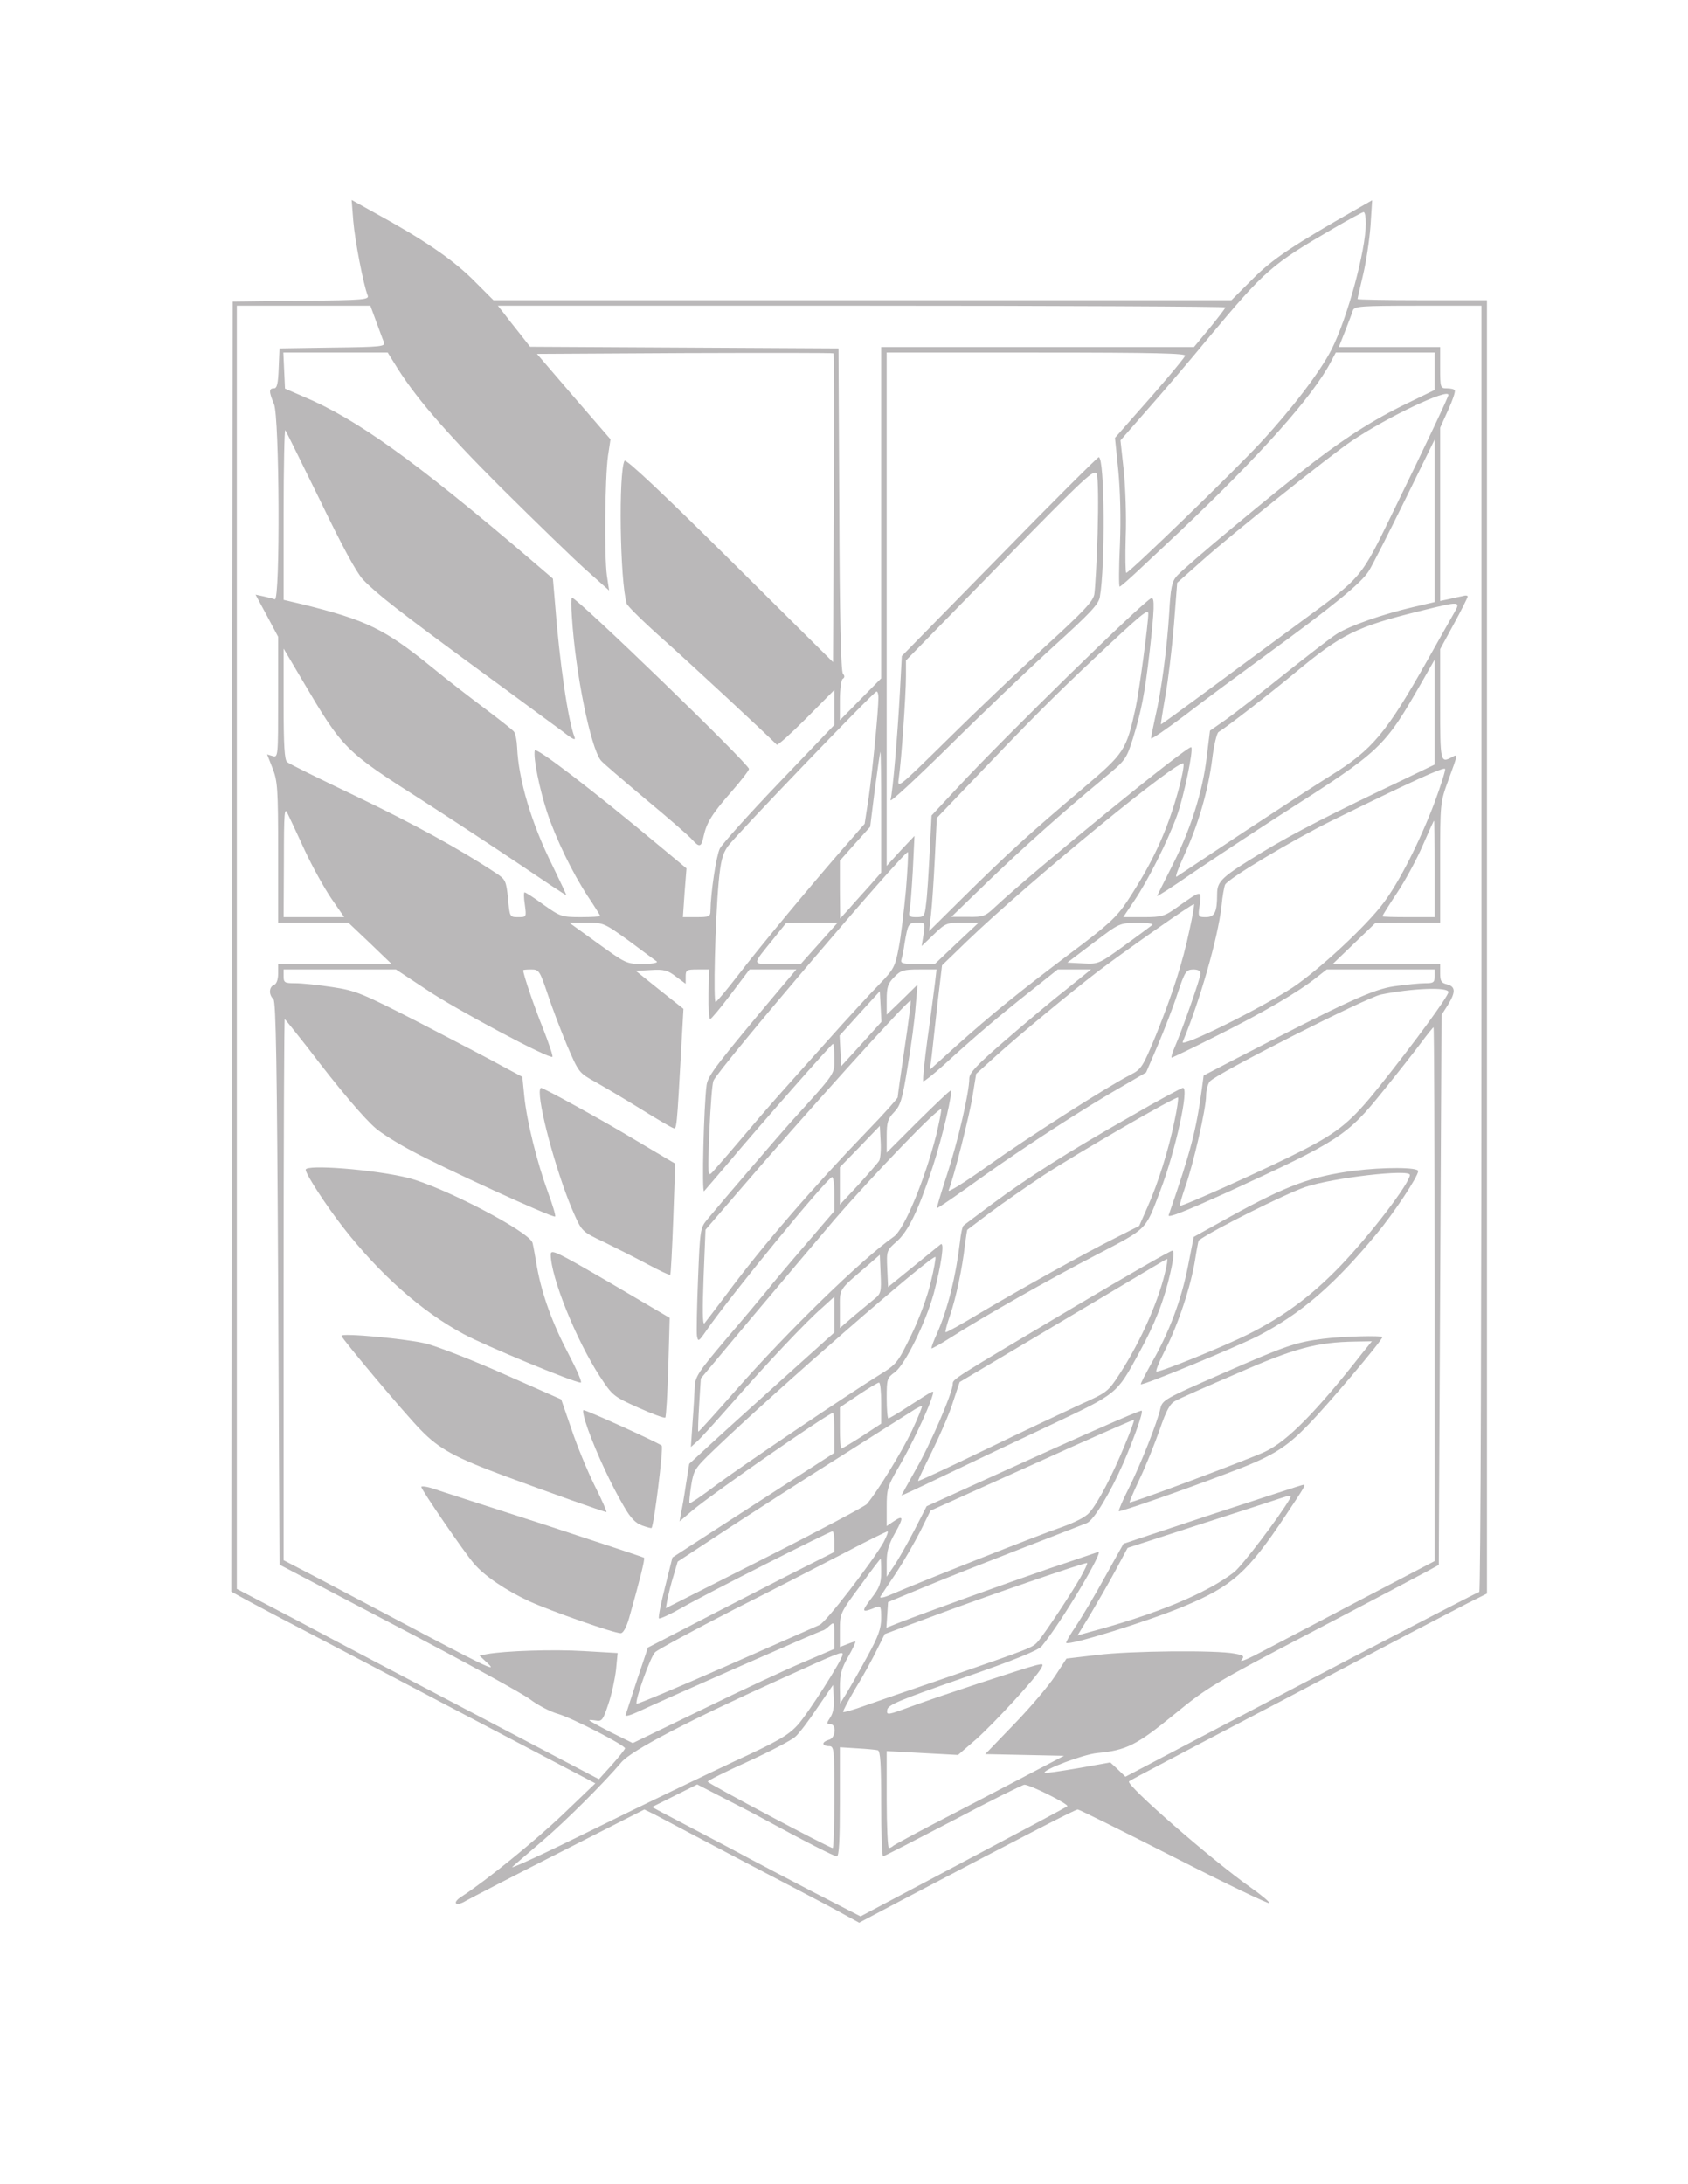 <?xml version="1.0" standalone="no"?>
<!DOCTYPE svg PUBLIC "-//W3C//DTD SVG 20010904//EN"
 "http://www.w3.org/TR/2001/REC-SVG-20010904/DTD/svg10.dtd">
<svg version="1.0" xmlns="http://www.w3.org/2000/svg"
 width="613pt" height="793pt" viewBox="0 0 613 793"
 preserveAspectRatio="xMidYMid meet">
<g transform="translate(0,793) scale(0.1,-0.1)"
fill="#bab8b9" stroke="none">
<path d="M1283 7127 c6 -72 37 -231 52 -269 7 -16 -10 -18 -241 -20 l-249 -3
-3 -2342 -2 -2342 62 -34 c35 -19 135 -72 224 -118 88 -46 357 -187 598 -314
l438 -230 -118 -113 c-103 -98 -277 -239 -366 -297 -39 -24 -24 -40 15 -16 18
10 170 89 340 175 l307 156 33 -16 c17 -9 106 -56 197 -104 91 -48 228 -120
305 -160 77 -40 164 -86 192 -102 l53 -29 142 75 c503 264 643 336 652 336 5
0 164 -79 353 -175 188 -96 343 -170 343 -165 0 5 -30 30 -67 56 -142 100
-456 374 -443 386 3 3 61 34 130 70 69 36 260 137 425 223 165 87 368 194 450
237 83 43 183 95 223 116 l72 36 0 2348 0 2348 -235 0 c-129 0 -235 2 -235 4
0 3 9 42 20 88 11 46 23 125 27 177 l6 94 -49 -28 c-237 -135 -311 -184 -384
-257 l-78 -78 -1340 0 -1340 0 -78 78 c-77 75 -179 144 -358 242 l-79 44 6
-77z m3677 -8 c0 -98 -67 -345 -125 -459 -41 -80 -143 -214 -256 -336 -101
-109 -477 -473 -489 -474 -3 0 -4 59 -2 130 3 72 -1 180 -7 241 l-12 110 98
112 c54 61 155 179 223 262 205 245 226 264 455 397 55 32 103 58 107 58 5 0
8 -18 8 -41z m-3594 -356 c12 -32 24 -66 28 -75 7 -16 -7 -18 -186 -20 l-193
-3 -3 -72 c-2 -56 -6 -73 -17 -73 -19 0 -19 -12 0 -57 20 -48 23 -715 3 -709
-7 3 -26 7 -42 11 l-28 6 41 -76 41 -77 0 -219 c0 -216 0 -220 -20 -214 l-20
6 20 -51 c18 -46 20 -74 20 -305 l0 -255 128 0 127 0 79 -75 78 -75 -206 0
-206 0 0 -35 c0 -22 -6 -38 -15 -41 -18 -7 -20 -35 -2 -52 9 -10 13 -236 17
-1033 l5 -1020 430 -226 c237 -124 453 -242 480 -263 28 -21 73 -45 102 -53
54 -16 243 -114 243 -125 -1 -4 -22 -31 -48 -60 l-47 -52 -440 231 c-242 127
-538 282 -657 346 l-218 114 0 2330 0 2329 243 0 242 0 21 -57z m3084 51 c0
-3 -26 -37 -57 -75 l-57 -69 -568 0 -568 0 0 -601 0 -602 -75 -76 -75 -76 0
72 c0 39 5 75 10 78 8 5 8 11 1 19 -7 9 -12 211 -13 597 l-3 584 -560 3 -560
3 -40 51 c-22 27 -48 61 -58 74 l-19 24 1321 0 c727 0 1321 -3 1321 -6z m930
-2329 c0 -1284 -3 -2335 -8 -2335 -4 0 -295 -151 -646 -335 l-639 -336 -27 26
-28 26 -117 -21 c-65 -11 -119 -19 -121 -17 -11 10 139 67 191 72 106 10 143
29 279 140 122 100 146 114 505 302 207 108 394 207 416 219 l40 22 5 999 5
998 23 36 c29 47 28 67 -3 75 -21 5 -25 12 -25 40 l0 34 -195 0 -195 0 78 75
77 74 118 1 117 0 0 218 c0 217 0 218 30 300 36 98 35 95 11 82 -40 -21 -41
-16 -41 191 l0 202 50 92 c28 51 50 96 50 99 0 4 -8 5 -17 2 -10 -2 -33 -7
-50 -11 l-33 -7 0 315 0 314 29 64 c16 35 27 67 24 72 -2 4 -15 7 -29 7 -23 0
-24 2 -24 75 l0 75 -184 0 -184 0 23 58 c12 31 25 65 28 75 6 15 26 17 237 17
l230 0 0 -2335z m-3949 2128 c71 -118 181 -246 388 -453 125 -124 264 -259
310 -300 l83 -74 -8 54 c-10 71 -7 357 4 435 l9 60 -134 155 -133 155 536 3
c296 1 539 1 541 -1 2 -2 2 -255 1 -562 l-3 -559 -375 372 c-240 238 -377 367
-382 359 -22 -41 -17 -436 8 -519 3 -9 66 -71 142 -138 105 -94 357 -328 403
-374 3 -3 51 40 107 96 l102 103 0 -63 0 -64 -200 -209 c-110 -115 -207 -223
-216 -240 -13 -27 -33 -159 -34 -226 0 -21 -5 -23 -50 -23 l-50 0 6 88 7 89
-89 74 c-254 212 -459 369 -462 354 -6 -27 17 -138 44 -222 33 -99 92 -221
149 -308 25 -37 45 -70 45 -71 0 -2 -32 -4 -71 -4 -69 0 -74 2 -135 45 -34 25
-65 45 -69 45 -3 0 -3 -20 1 -45 6 -45 6 -45 -24 -45 -31 0 -31 0 -37 68 -7
64 -9 69 -44 92 -133 88 -298 178 -506 278 -132 63 -246 119 -252 125 -10 7
-13 62 -13 211 l0 201 68 -115 c148 -251 153 -256 440 -439 95 -61 250 -163
344 -226 93 -63 171 -115 174 -115 2 0 -21 48 -50 108 -76 152 -123 311 -128
428 -1 24 -6 51 -12 58 -6 7 -54 45 -106 84 -52 39 -138 105 -190 148 -174
141 -238 172 -472 230 l-68 16 0 311 c0 171 3 308 6 305 3 -3 59 -118 126
-254 80 -166 132 -262 156 -288 51 -53 129 -114 422 -329 140 -102 277 -204
305 -224 37 -29 47 -33 41 -18 -23 60 -54 267 -71 492 l-7 82 -91 78 c-413
352 -624 503 -815 583 l-67 29 -3 65 -3 66 190 0 189 0 23 -37z m2873 25 c-11
-18 -96 -119 -182 -215 l-73 -83 12 -117 c7 -74 10 -175 6 -270 -4 -84 -4
-153 -1 -153 3 0 33 26 67 58 33 31 99 93 146 137 295 279 491 498 555 623
l17 32 179 0 180 0 0 -68 0 -68 -72 -35 c-134 -63 -235 -126 -365 -225 -145
-111 -467 -379 -499 -415 -18 -20 -23 -42 -28 -134 -8 -130 -29 -288 -51 -380
-8 -37 -15 -71 -15 -76 0 -5 55 33 123 84 67 52 199 149 292 217 244 178 349
263 376 307 13 21 72 137 131 257 l108 220 0 -295 0 -295 -77 -18 c-112 -26
-232 -68 -279 -98 -22 -14 -110 -82 -195 -150 -85 -68 -179 -141 -209 -162
l-56 -39 -12 -97 c-14 -123 -60 -267 -126 -395 -28 -55 -52 -104 -54 -108 -3
-5 58 34 134 87 77 52 218 145 314 207 370 236 376 243 515 485 l45 79 0 -191
0 -190 -112 -54 c-259 -123 -400 -195 -512 -263 -151 -92 -166 -106 -166 -154
0 -65 -9 -83 -41 -83 -28 0 -29 1 -22 46 7 53 7 53 -82 -10 -46 -33 -55 -36
-123 -36 l-73 0 39 58 c50 73 122 217 156 310 25 69 61 241 52 249 -9 10 -566
-444 -711 -579 -37 -35 -44 -38 -100 -37 l-60 0 125 121 c129 125 285 264 427
381 81 67 83 70 107 145 31 101 43 161 61 317 17 150 19 198 6 193 -27 -9
-531 -502 -702 -686 l-96 -103 -7 -137 c-4 -75 -9 -158 -13 -184 -5 -45 -7
-48 -35 -48 -26 0 -29 3 -25 23 3 12 8 78 12 147 l6 125 -51 -54 -50 -55 0
932 0 932 546 0 c433 0 544 -3 538 -12z m956 -142 c0 -7 -75 -166 -192 -406
-132 -270 -111 -246 -369 -436 -89 -65 -233 -172 -320 -236 -88 -65 -161 -118
-163 -118 -1 0 6 46 16 103 10 56 24 172 31 257 l12 154 90 80 c111 99 469
385 544 435 131 88 351 192 351 167z m17 -798 c-14 -24 -55 -97 -92 -163 -150
-266 -201 -327 -351 -420 -44 -27 -185 -119 -314 -204 -129 -86 -240 -159
-247 -164 -7 -4 6 31 28 79 50 109 86 231 101 347 6 51 17 95 23 99 30 18 200
150 280 217 166 138 222 166 450 222 154 38 151 38 122 -13z m-1107 4 c0 -36
-33 -283 -46 -342 -34 -155 -40 -164 -192 -293 -196 -166 -270 -233 -448 -409
l-110 -109 7 61 c4 34 10 126 14 206 l7 144 112 117 c228 239 305 317 471 473
160 150 185 171 185 152z m-980 -304 c0 -50 -22 -269 -35 -361 l-15 -98 -76
-87 c-122 -140 -304 -359 -383 -462 -40 -52 -77 -96 -82 -98 -9 -4 -2 295 11
437 7 74 14 101 33 128 28 39 528 560 540 562 4 1 7 -9 7 -21z m10 -417 l0
-219 -42 -48 c-24 -27 -58 -64 -75 -84 l-32 -35 -1 105 0 105 55 62 55 61 17
136 c10 75 19 136 20 136 2 0 3 -99 3 -219z m1080 82 c-41 -150 -94 -265 -187
-406 -39 -58 -68 -85 -207 -189 -184 -139 -282 -218 -415 -337 l-94 -85 7 54
c3 30 13 116 21 190 l16 135 92 89 c229 220 780 671 785 643 2 -9 -6 -51 -18
-94z m930 -46 c-53 -140 -129 -291 -187 -367 -63 -84 -234 -242 -328 -305
-114 -75 -410 -222 -400 -198 63 151 128 378 141 493 3 36 10 71 13 78 13 23
243 161 391 234 287 141 405 195 408 186 2 -4 -15 -59 -38 -121z m-4102 -177
c27 -58 70 -135 95 -172 l47 -68 -110 0 -110 0 1 203 c0 181 2 199 14 172 8
-16 36 -77 63 -135z m4102 -65 l0 -175 -95 0 c-52 0 -95 1 -95 3 0 2 24 41 54
86 30 45 72 123 93 172 21 48 39 89 41 89 1 0 2 -79 2 -175z m-1920 -76 c-7
-74 -18 -168 -26 -209 -13 -69 -18 -79 -67 -130 -30 -30 -121 -129 -202 -220
-189 -211 -193 -215 -299 -340 -49 -58 -98 -114 -108 -125 -18 -19 -18 -15
-12 145 4 91 10 174 15 186 13 37 697 840 706 830 2 -2 -1 -64 -7 -137z m1030
-144 c-25 -120 -62 -234 -122 -383 -48 -116 -53 -124 -92 -144 -81 -41 -374
-228 -520 -332 -81 -58 -145 -98 -141 -88 19 48 76 273 87 343 l13 80 75 68
c81 73 268 228 366 303 89 68 346 249 350 245 2 -1 -5 -43 -16 -92z m-2036
-41 c50 -37 95 -71 101 -75 5 -5 -17 -9 -51 -9 -59 0 -62 2 -163 75 l-104 75
63 0 c61 0 64 -1 154 -66z m691 -9 l-67 -75 -85 0 c-96 0 -95 -9 -13 93 l45
56 93 1 94 0 -67 -75z m379 33 l-7 -43 45 43 c41 40 47 42 103 42 l59 0 -80
-75 -79 -75 -63 0 c-56 0 -63 2 -58 18 3 9 8 35 11 57 12 70 14 75 46 75 29 0
29 -1 23 -42z m831 34 c-6 -5 -52 -39 -103 -76 -91 -66 -94 -67 -149 -64 l-57
3 95 72 c94 71 94 72 159 72 35 1 60 -3 55 -7z m-2638 -234 c106 -72 450 -255
459 -245 3 2 -13 49 -34 103 -33 81 -72 197 -72 211 0 2 13 3 29 3 28 0 31 -4
59 -87 16 -49 48 -133 71 -188 43 -100 43 -100 104 -134 34 -19 108 -63 163
-97 56 -35 109 -66 117 -69 15 -6 14 -19 33 326 l6 106 -87 69 -86 69 55 3
c48 3 61 -1 91 -24 l35 -26 0 26 c0 24 3 26 43 26 l42 0 -2 -90 c-1 -49 2 -90
6 -90 4 0 38 41 75 90 l68 90 85 0 85 0 -44 -52 c-249 -296 -277 -333 -282
-368 -10 -72 -18 -395 -9 -385 5 6 45 52 89 104 115 137 374 431 379 431 3 0
5 -24 5 -54 0 -58 7 -48 -159 -231 -36 -40 -251 -290 -302 -352 -26 -31 -27
-37 -34 -215 -4 -101 -6 -194 -4 -208 4 -23 6 -22 37 23 87 125 421 533 453
553 5 3 9 -24 9 -59 l0 -64 -102 -119 c-57 -66 -121 -142 -143 -170 -22 -27
-89 -107 -150 -178 -98 -116 -110 -134 -112 -170 -1 -23 -4 -81 -8 -130 l-6
-90 22 20 c12 10 69 73 127 139 126 144 269 296 329 348 l43 39 0 -65 0 -65
-187 -168 c-103 -93 -222 -200 -264 -239 l-76 -70 -12 -75 c-6 -41 -14 -88
-18 -104 l-5 -30 48 41 c81 67 493 353 509 353 3 0 5 -33 5 -73 l0 -72 -155
-100 c-85 -55 -217 -140 -294 -190 l-139 -90 -27 -108 c-15 -59 -25 -110 -22
-113 3 -3 40 14 84 39 89 51 536 277 546 277 4 0 7 -17 7 -37 l0 -38 -178 -90
c-97 -50 -250 -128 -338 -174 l-161 -83 -39 -116 c-21 -65 -40 -122 -42 -129
-2 -7 20 0 50 14 71 34 659 293 666 293 3 0 14 7 24 17 17 15 18 14 18 -34 l0
-50 -112 -48 c-62 -26 -227 -103 -366 -171 l-254 -123 -79 39 c-43 22 -79 42
-79 44 0 2 11 1 24 -1 21 -4 26 1 45 59 12 34 24 91 28 124 l6 62 -121 7
c-112 7 -290 1 -354 -11 l-27 -5 32 -30 c34 -32 -10 -11 -353 171 -80 42 -200
106 -267 141 l-123 64 0 982 c0 541 2 983 4 983 1 0 38 -46 82 -102 117 -154
209 -262 250 -296 20 -17 77 -53 128 -80 106 -58 515 -246 522 -239 3 2 -9 42
-26 88 -39 106 -77 258 -86 349 l-7 70 -71 38 c-39 22 -174 92 -299 157 -215
110 -234 118 -320 131 -51 8 -111 14 -134 14 -39 0 -43 2 -43 25 l0 25 204 0
204 0 109 -72z m1848 20 c-4 -29 -15 -120 -27 -201 -11 -82 -18 -151 -15 -153
2 -2 35 24 73 58 110 101 202 179 312 266 l103 82 61 0 60 0 -98 -79 c-55 -43
-154 -127 -221 -185 -97 -84 -123 -112 -123 -132 0 -50 -41 -227 -80 -346 -22
-67 -39 -123 -37 -124 2 -2 73 47 159 109 161 115 379 256 521 337 l79 46 43
100 c23 55 56 139 71 186 27 81 31 87 57 88 17 0 27 -5 27 -14 0 -15 -65 -201
-94 -268 -9 -21 -14 -38 -11 -38 3 0 78 36 167 81 164 82 293 157 359 210 l37
29 196 0 196 0 0 -25 c0 -22 -4 -25 -35 -25 -19 0 -69 -5 -112 -11 -79 -12
-166 -52 -590 -271 l-102 -53 -6 -45 c-21 -155 -41 -231 -121 -462 -4 -12 60
14 213 83 409 188 435 205 566 368 52 64 113 142 137 174 23 31 44 57 46 57 2
0 4 -436 4 -969 l0 -969 -262 -137 c-145 -76 -306 -161 -358 -188 -52 -28 -89
-44 -82 -35 12 15 9 18 -25 24 -64 13 -382 10 -499 -5 l-111 -13 -42 -64 c-23
-35 -89 -113 -147 -173 l-106 -110 143 -3 143 -3 -164 -86 c-91 -48 -228 -119
-305 -159 -77 -40 -144 -77 -150 -81 -5 -5 -13 -9 -17 -9 -4 0 -8 79 -8 176
l0 176 129 -7 130 -7 67 58 c67 60 218 224 235 257 9 16 7 17 -18 11 -47 -12
-342 -109 -446 -147 -95 -35 -98 -36 -95 -15 3 18 41 34 273 115 188 65 276
101 288 116 69 83 229 351 205 342 -7 -2 -87 -30 -178 -60 -162 -56 -448 -159
-543 -196 l-48 -19 3 47 3 46 130 54 c72 30 229 92 350 139 121 47 230 89 242
94 25 10 85 110 133 219 39 91 72 183 66 189 -4 4 -257 -108 -616 -272 l-165
-75 -45 -88 c-25 -48 -58 -106 -73 -128 l-27 -40 0 53 c0 40 7 65 31 107 32
57 30 66 -9 39 l-22 -15 0 70 c0 64 3 75 43 143 42 71 108 209 122 257 8 27
15 29 -87 -36 -36 -24 -69 -43 -72 -43 -3 0 -6 33 -6 73 0 70 1 74 30 95 37
28 111 178 141 286 27 102 40 189 25 178 -6 -5 -51 -41 -101 -82 l-90 -73 -3
66 c-3 66 -2 67 34 99 42 37 79 113 130 268 37 113 76 280 66 280 -4 0 -57
-51 -119 -112 l-113 -113 0 60 c0 50 4 63 27 87 23 24 30 46 49 165 13 76 26
174 29 218 l7 80 -56 -55 -56 -54 0 54 c0 45 4 59 27 82 24 25 34 28 90 28
l64 0 -6 -52z m1865 -30 c0 -15 -127 -188 -251 -343 -101 -126 -146 -164 -279
-232 -118 -61 -440 -206 -445 -201 -2 2 7 33 19 68 29 80 76 285 76 332 0 19
6 42 13 51 20 27 568 305 622 316 113 23 245 28 245 9z m-2132 -189 l-73 -80
-3 55 -3 56 73 81 73 80 3 -55 3 -56 -73 -81z m157 -15 c-14 -93 -25 -173 -25
-178 0 -4 -48 -58 -108 -120 -199 -206 -383 -419 -514 -596 -39 -52 -75 -99
-80 -105 -7 -6 -7 53 -3 165 l7 175 112 130 c233 272 626 708 633 702 2 -2 -8
-80 -22 -173z m115 -315 c-42 -164 -116 -342 -154 -369 -118 -83 -383 -341
-574 -558 -74 -84 -135 -152 -136 -150 -2 2 0 46 3 98 l6 95 184 220 c102 121
237 281 300 355 141 163 384 416 389 402 1 -5 -7 -47 -18 -93z m-207 -93 c-4
-7 -38 -46 -75 -87 l-68 -73 0 68 0 68 73 75 72 75 3 -56 c2 -31 -1 -62 -5
-70z m-16 -501 c-14 -11 -48 -40 -76 -63 l-51 -44 0 69 c0 77 -8 65 105 162
l40 35 3 -70 c3 -63 1 -71 -21 -89z m203 59 c-12 -51 -42 -133 -71 -192 -49
-100 -52 -105 -117 -145 -113 -70 -490 -324 -590 -398 -51 -39 -96 -69 -98
-67 -2 3 1 31 6 64 9 56 13 63 82 129 228 219 794 712 805 701 2 -2 -5 -44
-17 -92z m-180 -439 l0 -74 -70 -46 c-39 -25 -73 -45 -75 -45 -3 0 -5 34 -5
75 l0 75 67 45 c37 25 71 45 75 45 5 0 8 -34 8 -75z m112 -99 c-35 -74 -123
-218 -164 -267 -7 -8 -174 -97 -372 -197 l-358 -181 6 34 c4 18 13 56 22 84
l15 51 172 113 c95 62 278 180 407 261 129 82 251 159 270 171 19 13 37 21 38
20 2 -2 -14 -42 -36 -89z m773 -52 c-45 -110 -98 -211 -128 -245 -14 -17 -52
-36 -102 -54 -75 -25 -512 -198 -618 -244 -27 -12 -44 -15 -40 -8 4 6 30 46
58 87 27 41 66 109 87 150 l37 75 368 166 c202 92 369 165 371 164 2 -2 -13
-43 -33 -91z m-877 -355 c-41 -71 -209 -290 -232 -299 -11 -5 -165 -73 -340
-150 -175 -77 -321 -138 -324 -136 -8 8 50 171 67 187 9 9 138 79 286 155 149
75 333 170 410 210 77 41 144 73 148 74 4 0 -3 -18 -15 -41z m-8 -108 c0 -40
-6 -56 -37 -96 -37 -49 -34 -52 20 -30 15 6 17 1 17 -40 0 -38 -10 -66 -50
-139 -27 -50 -61 -109 -74 -131 l-25 -40 -1 59 c0 47 6 69 31 112 17 30 28 54
25 54 -2 0 -16 -4 -30 -10 l-26 -10 0 61 c0 60 1 63 73 160 39 54 73 99 75 99
1 0 2 -22 2 -49z m724 -18 c-36 -63 -129 -202 -153 -231 -22 -25 -15 -22 -331
-132 -124 -42 -259 -89 -299 -103 -41 -15 -77 -25 -79 -23 -2 3 19 42 46 88
28 45 62 108 77 139 l28 56 156 58 c196 74 575 204 579 200 2 -2 -9 -25 -24
-52z m-864 -280 c0 -18 -127 -217 -164 -257 -34 -37 -72 -59 -231 -132 -104
-49 -334 -159 -510 -246 -176 -87 -308 -148 -294 -136 14 13 64 55 110 95 81
69 220 207 286 285 37 43 246 152 583 304 211 96 220 99 220 87z m-45 -229
c-14 -21 -14 -24 0 -24 24 0 20 -51 -5 -57 -11 -3 -20 -9 -20 -14 0 -5 9 -9
20 -9 19 0 20 -7 20 -185 0 -102 -3 -185 -6 -185 -12 0 -454 235 -454 241 0 4
66 37 148 74 81 37 157 77 170 89 13 11 49 58 80 105 l57 83 3 -47 c2 -30 -2
-55 -13 -71z m173 -119 c9 -3 12 -51 12 -195 0 -104 3 -190 7 -190 3 0 118 59
254 130 136 72 253 130 259 130 21 0 162 -71 156 -78 -4 -4 -175 -95 -379
-203 l-372 -197 -175 90 c-96 50 -197 103 -225 118 -42 23 -164 87 -324 171
l-33 18 82 41 82 41 91 -47 c51 -26 115 -59 142 -74 160 -87 264 -140 274
-140 8 0 11 58 11 198 l0 198 63 -4 c34 -2 68 -5 75 -7z"/>
<path  d="M2077 5688 c13 -204 68 -473 105 -519 7 -9 81 -72 163 -141 83 -69
159 -135 169 -147 26 -29 33 -27 41 12 11 50 30 81 100 161 36 41 65 79 65 84
0 18 -624 622 -643 622 -3 0 -3 -33 0 -72z" />
<path d="M3629 5909 l-354 -361 -7 -131 c-8 -152 -26 -363 -34 -392 -3 -11 92
77 213 196 120 119 291 282 379 362 131 119 163 152 168 179 20 112 18 508 -4
508 -4 0 -167 -162 -361 -361z m357 86 c-3 -104 -9 -205 -12 -223 -5 -26 -40
-63 -178 -189 -94 -86 -254 -238 -354 -337 -183 -180 -184 -181 -178 -141 9
59 26 301 26 369 l0 58 342 350 c317 324 343 348 351 326 5 -13 6 -108 3 -213z"/>
<path  d="M1960 3964 c0 -72 70 -320 126 -444 27 -60 29 -63 108 -100 45 -22
116 -58 159 -81 43 -23 79 -40 81 -38 2 2 7 94 11 204 l7 200 -29 17 c-15 9
-71 42 -123 73 -104 63 -326 185 -335 185 -3 0 -5 -7 -5 -16z"/>
<path d="M1110 3683 c0 -16 75 -131 135 -208 134 -172 286 -307 439 -389 75
-41 401 -176 425 -176 6 0 -14 46 -44 103 -59 112 -97 217 -115 317 -6 36 -13
75 -16 87 -8 39 -328 206 -455 237 -124 30 -369 49 -369 29z"/>
<path d="M2000 3375 c0 -81 92 -310 178 -442 46 -70 49 -73 140 -114 51 -23
95 -39 98 -36 3 3 8 86 11 184 l5 178 -216 127 c-196 114 -216 124 -216 103z"/>
<path  d="M1240 3080 c0 -9 230 -283 288 -342 67 -69 124 -100 307 -168 151
-56 359 -130 367 -130 3 0 -16 43 -42 95 -26 52 -64 144 -84 204 l-38 110
-206 91 c-114 51 -241 100 -282 111 -71 18 -310 40 -310 29z"/>
<path  d="M2136 2738 c32 -88 84 -200 130 -278 24 -42 43 -61 66 -69 17 -6 32
-10 34 -9 9 9 44 292 37 299 -10 10 -272 129 -284 129 -5 0 3 -33 17 -72z"/>
<path d="M1530 2531 c0 -10 157 -239 191 -278 38 -45 117 -98 201 -137 79 -36
308 -116 332 -116 9 0 20 20 30 53 38 134 59 217 55 221 -2 2 -166 56 -364
121 -198 64 -379 122 -402 130 -24 8 -43 10 -43 6z"/>
<path d="M4103 3875 c-230 -131 -371 -221 -498 -315 -55 -41 -103 -77 -106
-80 -4 -3 -10 -30 -13 -60 -15 -126 -44 -241 -82 -329 -14 -30 -23 -55 -21
-57 1 -1 29 14 62 35 130 83 369 218 533 303 191 100 180 88 236 236 55 144
105 372 82 372 -6 0 -93 -47 -193 -105z m162 -16 c-21 -103 -59 -224 -98 -312
l-30 -68 -87 -44 c-116 -58 -331 -178 -487 -270 -69 -42 -127 -74 -129 -72 -2
2 5 30 16 61 22 64 45 173 54 255 4 30 8 56 9 56 1 1 38 29 82 62 44 33 132
94 195 136 126 82 482 288 488 282 2 -2 -3 -41 -13 -86z"/>
<path d="M4916 3679 c-152 -20 -243 -53 -446 -165 l-135 -75 -21 -107 c-24
-122 -68 -239 -131 -349 -23 -42 -42 -77 -40 -79 6 -6 351 137 427 176 155 81
275 184 429 370 61 73 151 208 151 228 0 14 -124 15 -234 1z m204 -15 c0 -29
-141 -214 -252 -330 -105 -109 -206 -184 -338 -250 -89 -44 -310 -134 -330
-134 -5 0 9 35 31 78 47 91 94 233 109 328 6 38 12 69 13 70 47 36 314 169
387 194 101 34 380 66 380 44z"/>
<path d="M3905 3187 c-446 -265 -445 -264 -445 -282 0 -31 -83 -223 -135 -312
-29 -51 -52 -93 -51 -93 2 0 75 34 162 76 87 42 258 123 379 180 245 116 239
111 321 261 59 108 91 190 114 291 13 57 15 82 7 81 -7 0 -165 -91 -352 -202z
m330 141 c-22 -109 -90 -265 -170 -388 -41 -63 -45 -66 -141 -109 -54 -25
-209 -98 -343 -163 -134 -65 -245 -117 -247 -115 -1 1 22 50 51 108 29 59 64
139 76 179 l24 72 190 113 c104 62 273 162 375 223 102 61 186 111 188 111 2
1 1 -14 -3 -31z"/>
<path d="M4804 3069 c-97 -12 -135 -25 -365 -126 -208 -91 -218 -96 -225 -127
-11 -50 -72 -204 -115 -290 -22 -43 -38 -81 -36 -83 4 -3 216 70 387 135 167
62 217 92 301 179 70 71 269 307 269 318 0 7 -147 3 -216 -6z m144 -51 c-168
-214 -272 -320 -354 -359 -60 -28 -486 -188 -492 -184 -1 1 15 40 37 86 22 46
54 126 72 177 25 73 38 96 58 106 14 8 115 53 225 100 207 91 289 113 429 115
l59 1 -34 -42z"/>
<path   d="M4402 2432 l-322 -107 -67 -120 c-36 -66 -84 -146 -105 -178 -22 -32
-38 -60 -36 -62 10 -11 299 79 428 133 175 73 231 123 367 327 74 111 76 115
66 114 -4 0 -153 -49 -331 -107z m282 56 c-37 -64 -173 -243 -202 -266 -98
-76 -283 -153 -523 -217 l-46 -13 47 77 c25 42 66 113 91 159 l44 82 265 86
c146 47 276 89 290 94 36 12 42 12 34 -2z"/>
</g>
</svg>
